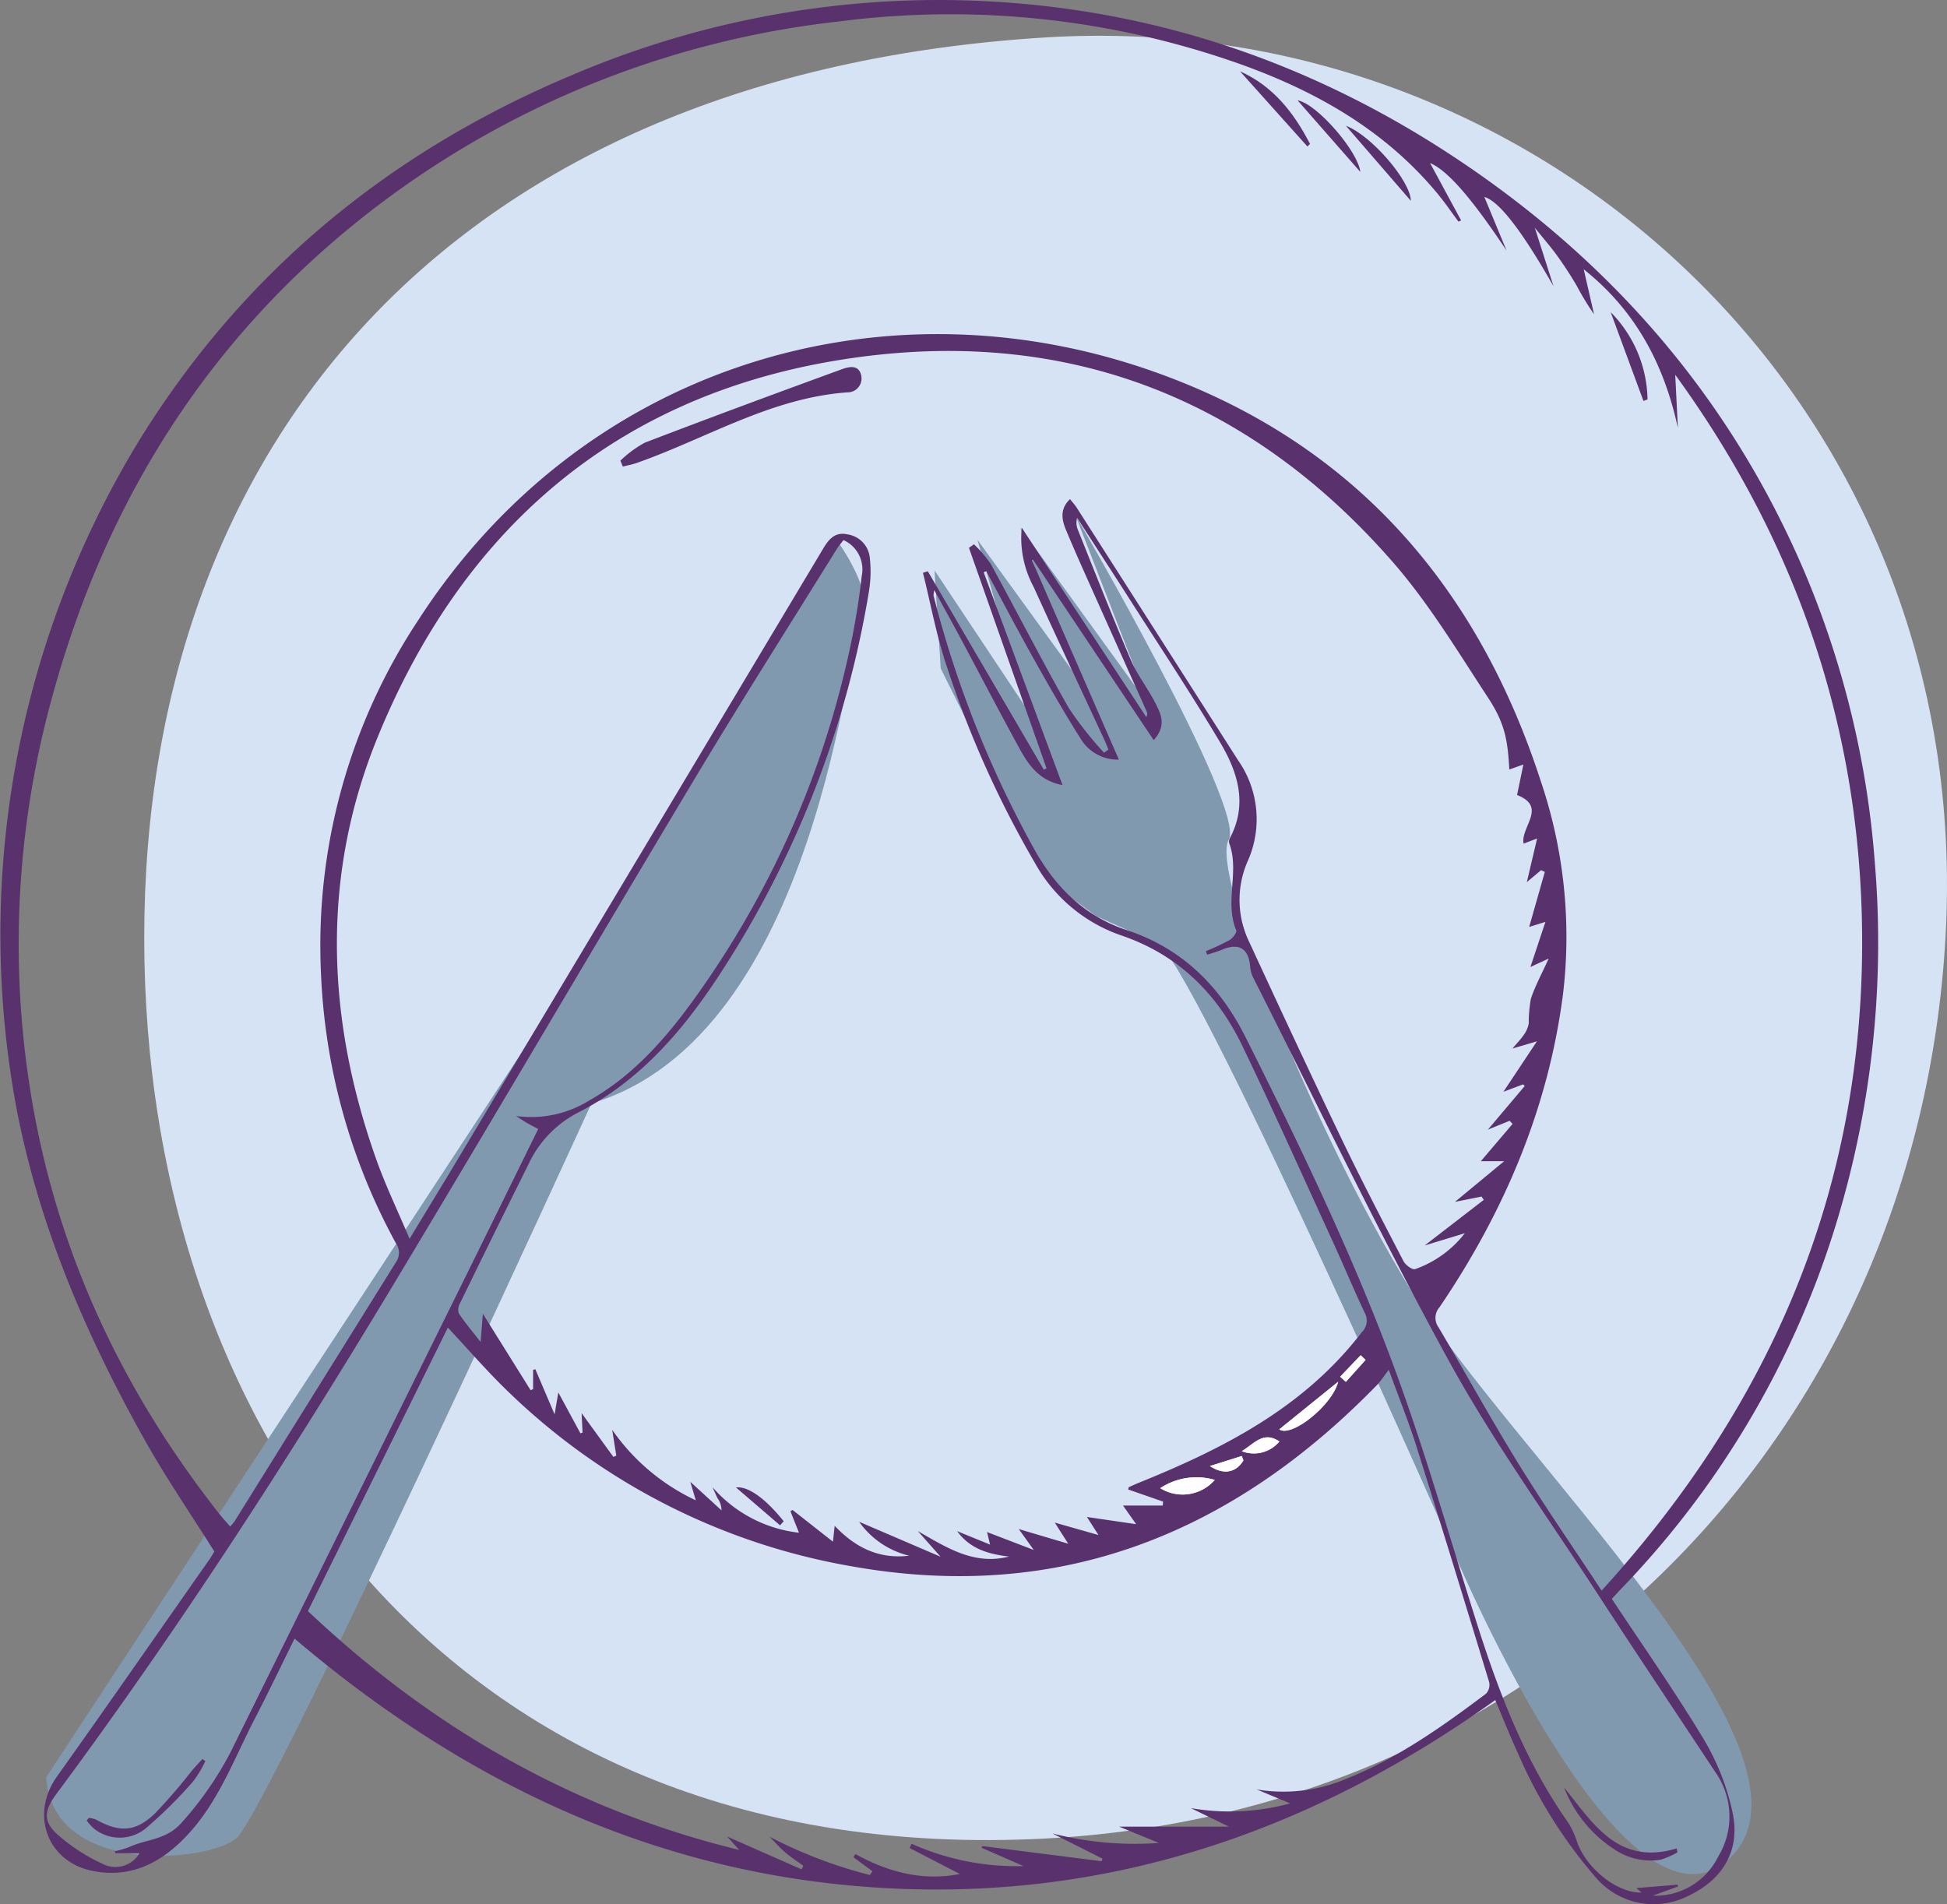 <svg xmlns="http://www.w3.org/2000/svg" width="235.27" height="230.11" viewBox="0 0 235.27 230.11">
  <rect x="0" y="0" width="235.27" height="230.11" fill="#808080" stroke="none"/>
  <g id="Group_879" data-name="Group 879" transform="translate(-978.47 -275.447)">
    <path id="Path_1" data-name="Path 1" d="M1571.657,330.757c-3.448,60.005-48.806,105.7-108.829,108.829C1391.757,443.287,1354,390.861,1354,330.757s37.757-104.387,108.828-108.829C1522.816,218.179,1575.359,266.348,1571.657,330.757Z" transform="translate(-358.102 58.046)" fill="#d6e3f4"/>
    <path id="Path_2" data-name="Path 2" d="M1338,453.547l57.458-87.593L1433.5,304s4.565,6.175,3.023,9.011-5.244,50.956-32.636,59.1c0,0-39.238,85.878-42.939,88.84S1338.74,465.392,1338,453.547Z" transform="translate(-353.947 36.681)" fill="#8099af"/>
    <path id="Path_3" data-name="Path 3" d="M1483,306.663l10.85,16.3-5.667-20,11.425,15.754-6.242-17.235,15.547,21.47L1500.028,300s20.729,35.536,18.508,39.237,9.972,34.728,22.014,54.38,51.279,55.929,38.693,68.515-33.143-36.011-33.143-36.011-30.035-68.231-35.833-74.226l-7.754-3.459-6.094-4.482-12.678-25.446Z" transform="translate(-391.599 37.72)" fill="#8099af"/>
    <g id="TxaKGi" transform="translate(978.47 275.447)">
      <g id="Group_3" data-name="Group 3">
        <path id="Path_9" data-name="Path 9" d="M1525.229,409.105c3.822,5.785,7.7,11.292,11.157,17.054a29.043,29.043,0,0,1,3.446,8.835c.947,4.526-1.23,8.065-5.362,10a9.191,9.191,0,0,1-11.222-2.271,57.688,57.688,0,0,1-9.332-14.883c-.97-2.106-1.823-4.268-2.773-6.506-22.13,15.808-46.546,24.244-73.808,22.716-27.212-1.524-50.607-12.558-71.281-30.143-1.6,3.24-3.174,6.526-4.845,9.759-2.43,4.7-4.274,9.758-7.9,13.755-3.119,3.436-6.909,5.533-11.7,4.551-5.488-1.127-7.5-6.858-4.278-11.383,6.188-8.692,12.273-17.458,18.4-26.2.26-.371.483-.768.631-1.006-2.852-4.54-5.826-8.868-8.386-13.429-7.038-12.544-12.7-25.649-15.474-39.864a114.6,114.6,0,0,1,14.5-80.526c12.655-20.7,30.5-35.379,52.8-44.7a112.931,112.931,0,0,1,47.068-8.939c22.706.62,43.31,7.755,61.9,20.7,17.748,12.361,31.177,28.335,39.7,48.285a111.588,111.588,0,0,1,8.54,35.257,116.128,116.128,0,0,1-4.994,44.626,109.851,109.851,0,0,1-25.941,43.39C1525.766,408.518,1525.462,408.854,1525.229,409.105Zm-18.212-166.58-.319.141c-.852-1.141-1.653-2.322-2.562-3.417-6.322-7.617-14.6-12.315-23.747-15.594a104.784,104.784,0,0,0-48.569-5.173,112.632,112.632,0,0,0-56.429,22.8c-19.774,15.28-32.329,35.361-38.773,59.371a112.057,112.057,0,0,0-2.651,46c2.9,19.463,10.852,36.744,22.978,52.164.409.52.862,1.007,1.332,1.552a8.377,8.377,0,0,0,.557-.684q9.721-15.621,19.453-31.237a1.991,1.991,0,0,0,.011-2.325,74.219,74.219,0,0,1-9.055-32.692,71.21,71.21,0,0,1,11.807-42.678c19.634-30.343,55.343-41.364,87.907-30.277,24.311,8.278,39.845,25.578,47.7,49.853a58.574,58.574,0,0,1,2.673,25.686c-1.786,13.839-7.124,26.348-14.922,37.842a1.933,1.933,0,0,0-.115,2.436c3.251,5.5,6.333,11.1,9.687,16.536,3.137,5.083,6.54,10,10.013,15.277,20.012-21.952,31.112-47.281,31.473-76.81.315-25.734-7.3-49.1-22.577-70.122.117,2.331.219,4.378.322,6.424-1.675-7.722-5.14-14.207-11.381-19.17l1.25,5.435a33.042,33.042,0,0,1-2.11-3.475c-.724-1.227-1.5-2.426-2.334-3.582-.757-1.053-1.617-2.031-2.716-3.4.864,2.7,1.562,4.887,2.26,7.07-3.708-6.517-6.519-10.261-8.357-10.793l2.682,6.479c-4.064-6.1-7.03-9.636-9.243-10.575C1504.5,237.875,1505.758,240.2,1507.017,242.525Zm-90.458,153.086a16.248,16.248,0,0,0,10.445,5.5c-.388-.979-.71-1.791-1.031-2.6l.255-.153,4.883,3.838.206-1.924c2.545,2.7,5.438,4.044,9.008,3.617a10.368,10.368,0,0,1-6.049-4.1l9.845,4.227-2.752-3.1c3.5,2,6.78,4.153,11.026,3.076-2.429-.288-4.7-.891-6.276-3.069l3.977,1.624c-.13-.541-.236-.982-.365-1.516l5.645,2.164-1.812-2.526,5.979,1.772-1.626-2.552,5.278,1.5-1.394-2.18,5.946.869-1.587-2.251h4.8l.048-.477-4.223-1.464c.053-.185.053-.269.085-.283.411-.188.822-.375,1.24-.544,10.252-4.147,19.944-9.106,26.892-18.166a1.965,1.965,0,0,0,.346-2.4c-1.337-2.836-2.542-5.733-3.848-8.583-3.611-7.88-7.148-15.8-10.905-23.605-3.089-6.419-7.847-11.1-14.788-13.426a18.973,18.973,0,0,1-10.262-8.66,122.707,122.707,0,0,1-10.64-23.682c-1.267-3.709-1.964-7.613-2.92-11.428l.586-.19,14.02,23.982.326-.167-9.371-26.645.6-.429a14.784,14.784,0,0,1,2.027,2.365c3.178,5.8,6.186,11.7,9.452,17.45a43.41,43.41,0,0,0,4.243,5.374l.53-.375c-.14-.344-.267-.694-.422-1.03-2.877-6.21-5.788-12.4-8.619-18.635a12.5,12.5,0,0,1-1.433-7.156l15.051,22.893a.732.732,0,0,0,.031-.707q-3.037-6.792-6.08-13.581c-1.231-2.76-2.482-5.513-3.644-8.3-.511-1.227-.8-2.535.474-3.754.369.464.6.711.783.991q9.772,15.283,19.531,30.576A12.42,12.42,0,0,1,1481.206,320a11.636,11.636,0,0,0,.243,9.8c3.682,7.972,7.389,15.933,11.187,23.85,2.368,4.935,4.9,9.793,7.422,14.653.239.461,1.064,1.064,1.4.953a13.1,13.1,0,0,0,6.011-4.341l-4.858,1.484,7.143-5.512-.269-.4-3.211.642,5.943-4.914H1509.4l3.836-4.509-.36-.376-2.625,1.07,4.451-5.273-.2-.2-2.376.9,4.051-6.1-2.955.871c.615-.732,1.06-1.181,1.4-1.7a3.309,3.309,0,0,0,.563-1.317,16.868,16.868,0,0,1,.261-3c.525-1.57,1.33-3.046,2.152-4.857l-2.207,1.019c.588-1.768,1.15-3.457,1.812-5.448l-1.963.608,1.892-6.649-.457-.21-1.719,1.447c.471-2,.842-3.571,1.244-5.277l-1.632.62c-.406-2,2.918-4.418-.792-5.875.249-1.2.486-2.339.764-3.683l-1.7.6c-.195-3.564-.534-5.576-2.559-8.662-3.654-5.571-7.126-11.36-11.479-16.358-17.891-20.538-40.748-28.85-67.419-24.382-26.772,4.486-45.1,20.557-55.288,45.49-6.871,16.811-6.207,34.019-.167,51.04,1.111,3.131,2.565,6.14,4.021,9.586,2.156-3.559,4.053-6.657,5.919-9.774q22.026-36.786,44.031-73.584c.691-1.156,1.426-2.1,2.952-1.772a3.175,3.175,0,0,1,2.721,2.912,14.877,14.877,0,0,1-.1,3.916,120.274,120.274,0,0,1-17.5,45.507c-4.6,7.2-9.956,13.648-17.785,17.607a13.379,13.379,0,0,0-5.9,6.248q-4.163,8.349-8.244,16.737a1.547,1.547,0,0,0-.141,1.224c.732,1.1,1.593,2.115,2.63,3.446l.275-3.407,5.77,9.237.3-.134v-2.316l.269-.086c.725,1.7,1.45,3.4,2.329,5.458.177-1.042.277-1.624.451-2.647l2.668,4.932.259-.084c-.034-.707-.068-1.413-.113-2.348l3.84,5.288.352-.15c-.145-.909-.29-1.818-.5-3.129a25.379,25.379,0,0,0,10.108,8.524c-.295-.985-.481-1.608-.669-2.24l3.77,3.452a2.49,2.49,0,0,0-.458-1.433C1416.956,396.534,1416.768,396.067,1416.559,395.611Zm81.717-14.191c-.652.849-.987,1.387-1.417,1.831-17.423,17.907-38.217,26.37-63.291,21.952a78.9,78.9,0,0,1-41.674-21.116c-2.531-2.425-4.822-5.1-7.317-7.762-5.633,11.412-11.253,22.8-16.908,34.253,14.927,14.14,32.107,23.994,52.109,28.864l-1.458-1.615,9,3.964.207-.435c-.731-.532-1.5-1.022-2.18-1.609s-1.273-1.262-1.9-1.9a56.08,56.08,0,0,0,12.126,4.628l.31-.453-2.3-1.7.243-.377c4,2.21,8.184,3.283,12.618,2.409l-6.062-3.142.225-.516a30.973,30.973,0,0,0,13.532,2.7l-5.065-2.21.093-.207,14.423,1.833.073-.321-6.04-3.04A40.178,40.178,0,0,0,1470.5,438.6l-4.8-1.966h13.27l-4.614-2.242a27.669,27.669,0,0,0,12.008-.571l-4.065-1.69a19.387,19.387,0,0,0,10.675-1.213c6.268-2.48,11.719-6.342,17.059-10.36a1.585,1.585,0,0,0,.373-1.392c-2.887-9.487-5.789-18.971-8.77-28.429C1500.7,387.762,1499.524,384.862,1498.275,381.421Zm-21.944-50.166-.157-.425a29.328,29.328,0,0,0,2.846-1.327c.393-.232.929-.941.824-1.189-1.454-3.434.441-7.129-.862-10.557a.925.925,0,0,1,.124-.643c2.154-4.117.893-7.98-1.225-11.537-3.472-5.829-7.227-11.49-10.879-17.211-2.113-3.312-4.258-6.6-6.388-9.9a2.234,2.234,0,0,0,.067,1.387c2.123,5.28,4.2,10.582,6.436,15.811.78,1.821,2.062,3.421,2.958,5.2.641,1.273,1.4,2.674-.209,4.466l-14.578-21.8-.135.054,10.505,24.1a5.238,5.238,0,0,1-4.672-2.614c-2.008-3.176-3.867-6.45-5.706-9.729-1.933-3.45-3.77-6.955-5.649-10.435l-.307.14c3.147,8.5,6.294,16.993,9.524,25.716-2.941-.566-4.185-2.568-5.305-4.618-2.354-4.3-4.619-8.655-6.934-12.981-1.026-1.918-2.083-3.821-3.248-5.952a2.731,2.731,0,0,0-.1.644,128.4,128.4,0,0,0,12.312,30.9c2.544,4.464,6.028,7.88,11.007,9.52,6.694,2.2,11.281,6.764,14.371,12.922,6.73,13.412,13.249,26.941,18.382,41.045,3.621,9.952,6.507,20.173,9.73,30.27,2.628,8.233,5.747,16.241,10.728,23.4a9.411,9.411,0,0,1,1.185,2.42c1.078,3.293,4.9,6.373,7.856,6.258l-.659-.531,4.989-.413.082.209-3.066,1.118a8.43,8.43,0,0,0,7.875-4.677,9.3,9.3,0,0,0-.283-10.2c-4.81-7.287-9.673-14.539-14.433-21.858-6.037-9.28-12.551-18.306-17.856-27.991-8.325-15.2-15.813-30.853-23.641-46.321a3.685,3.685,0,0,1-.324-1.3c-.2-2.152-1.383-2.83-3.416-1.962C1477.526,330.908,1476.92,331.061,1476.331,331.255ZM1344.415,439.836l-.087-.236a11.594,11.594,0,0,0,1.752-.509c2.124-.985,4.522-.808,6.414-3.04a41.219,41.219,0,0,0,5.8-8.368q14.4-29.146,28.8-58.288c2.8-5.664,5.578-11.337,8.4-17.071-.534-.288-.988-.516-1.425-.774s-.838-.535-1.256-.8a13.3,13.3,0,0,0,8.827-1.861c4.775-2.689,8.451-6.6,11.69-10.9a112.533,112.533,0,0,0,19.612-42.751,88.673,88.673,0,0,0,1.648-9.758,3.887,3.887,0,0,0-2.208-4.329c-.292.387-.588.723-.82,1.1-5.683,9.161-11.471,18.26-17.013,27.5-12.228,20.4-24.249,40.926-36.508,61.308-12.708,21.127-26.083,41.823-40.781,61.64-1.51,2.037-1.6,3.322.2,4.928a22.055,22.055,0,0,0,5.388,3.491,3.365,3.365,0,0,0,4.474-1.283Zm147.747-56.974-7.12,5.758C1486.484,389.664,1491.441,385.735,1492.162,382.861Zm-21.5,12.867a5.144,5.144,0,0,0,6.589-1A7.916,7.916,0,0,0,1470.657,395.728Zm9.854-4.472a4,4,0,0,0,4.546-1.173C1483.126,388.8,1482.115,390.277,1480.51,391.256Zm.2,1.122-.2-.54-3.856,1.216C1478.4,394.2,1479.859,393.791,1480.708,392.378Zm14.756-12.149-.589-.568-2.483,2.6.693.62Z" transform="translate(-1330.459 -215.885)" fill="#59316d"/>
        <path id="Path_10" data-name="Path 10" d="M1546.382,441.428c-.721,2.873-5.678,6.8-7.121,5.758Z" transform="translate(-1384.679 -274.452)" fill="#fff"/>
        <path id="Path_11" data-name="Path 11" d="M1519.831,458.341a7.916,7.916,0,0,1,6.589-1A5.144,5.144,0,0,1,1519.831,458.341Z" transform="translate(-1379.633 -278.498)" fill="#fff"/>
        <path id="Path_12" data-name="Path 12" d="M1533.141,452.18c1.6-.979,2.615-2.456,4.545-1.173A4,4,0,0,1,1533.141,452.18Z" transform="translate(-1383.089 -276.809)" fill="#fff"/>
        <path id="Path_13" data-name="Path 13" d="M1531.985,454.092c-.849,1.413-2.309,1.823-4.057.676l3.856-1.216Z" transform="translate(-1381.736 -277.6)" fill="#fff"/>
        <path id="Path_14" data-name="Path 14" d="M1552.262,437.673l-2.379,2.652-.693-.62,2.483-2.6Z" transform="translate(-1387.257 -273.329)" fill="#fff"/>
        <path id="Path_15" data-name="Path 15" d="M1532.854,227.525c4.028,1.8,6.526,5.032,8.461,8.78l-.321.3Z" transform="translate(-1383.015 -218.908)" fill="#59316d"/>
        <path id="Path_16" data-name="Path 16" d="M1597.316,277.574l-3.961-10.73a15.346,15.346,0,0,1,4.454,10.537Z" transform="translate(-1398.725 -229.118)" fill="#59316d"/>
        <path id="Path_17" data-name="Path 17" d="M1557.985,245.484l-7.84-9.062C1553.208,237.558,1557.973,243.119,1557.985,245.484Z" transform="translate(-1387.505 -221.218)" fill="#59316d"/>
        <path id="Path_18" data-name="Path 18" d="M1542.247,232.264c2.357.4,7.338,6.214,7.584,8.651Z" transform="translate(-1385.454 -220.138)" fill="#59316d"/>
        <path id="Path_19" data-name="Path 19" d="M1431.72,287.115a13.711,13.711,0,0,1,2.952-2.175c7.908-3.035,15.856-5.969,23.814-8.874.789-.288,1.978-.593,2.307.646a1.681,1.681,0,0,1-1.651,2.151c-9.216.663-17,5.555-25.427,8.523-.552.194-1.135.3-1.7.449Z" transform="translate(-1356.753 -231.446)" fill="#59316d"/>
        <path id="Path_20" data-name="Path 20" d="M1455.91,463.262l-5.326-4.58c1.556-.188,3.729,1.534,5.768,4.087Z" transform="translate(-1361.652 -278.929)" fill="#59316d"/>
        <path id="Path_21" data-name="Path 21" d="M1585.758,507.666c3.522,4.372,6.527,9.483,13.6,7.363l.091.473a9.531,9.531,0,0,1-2.067.9,7.8,7.8,0,0,1-5.684-1.35A15.53,15.53,0,0,1,1585.758,507.666Z" transform="translate(-1396.752 -291.652)" fill="#59316d"/>
        <path id="Path_22" data-name="Path 22" d="M1344.857,510.133a3.345,3.345,0,0,1,.877.208c2.842,1.574,4.749,1.51,7.089-.708a65.823,65.823,0,0,0,4.448-5.145c.426-.5.874-.976,1.313-1.463l.364.241a13.392,13.392,0,0,1-1.482,2.469,55.154,55.154,0,0,1-5.777,5.713,4.976,4.976,0,0,1-6.194-.01,6.877,6.877,0,0,1-.885-.979Z" transform="translate(-1334.133 -290.447)" fill="#59316d"/>
      </g>
    </g>
  </g>
</svg>
